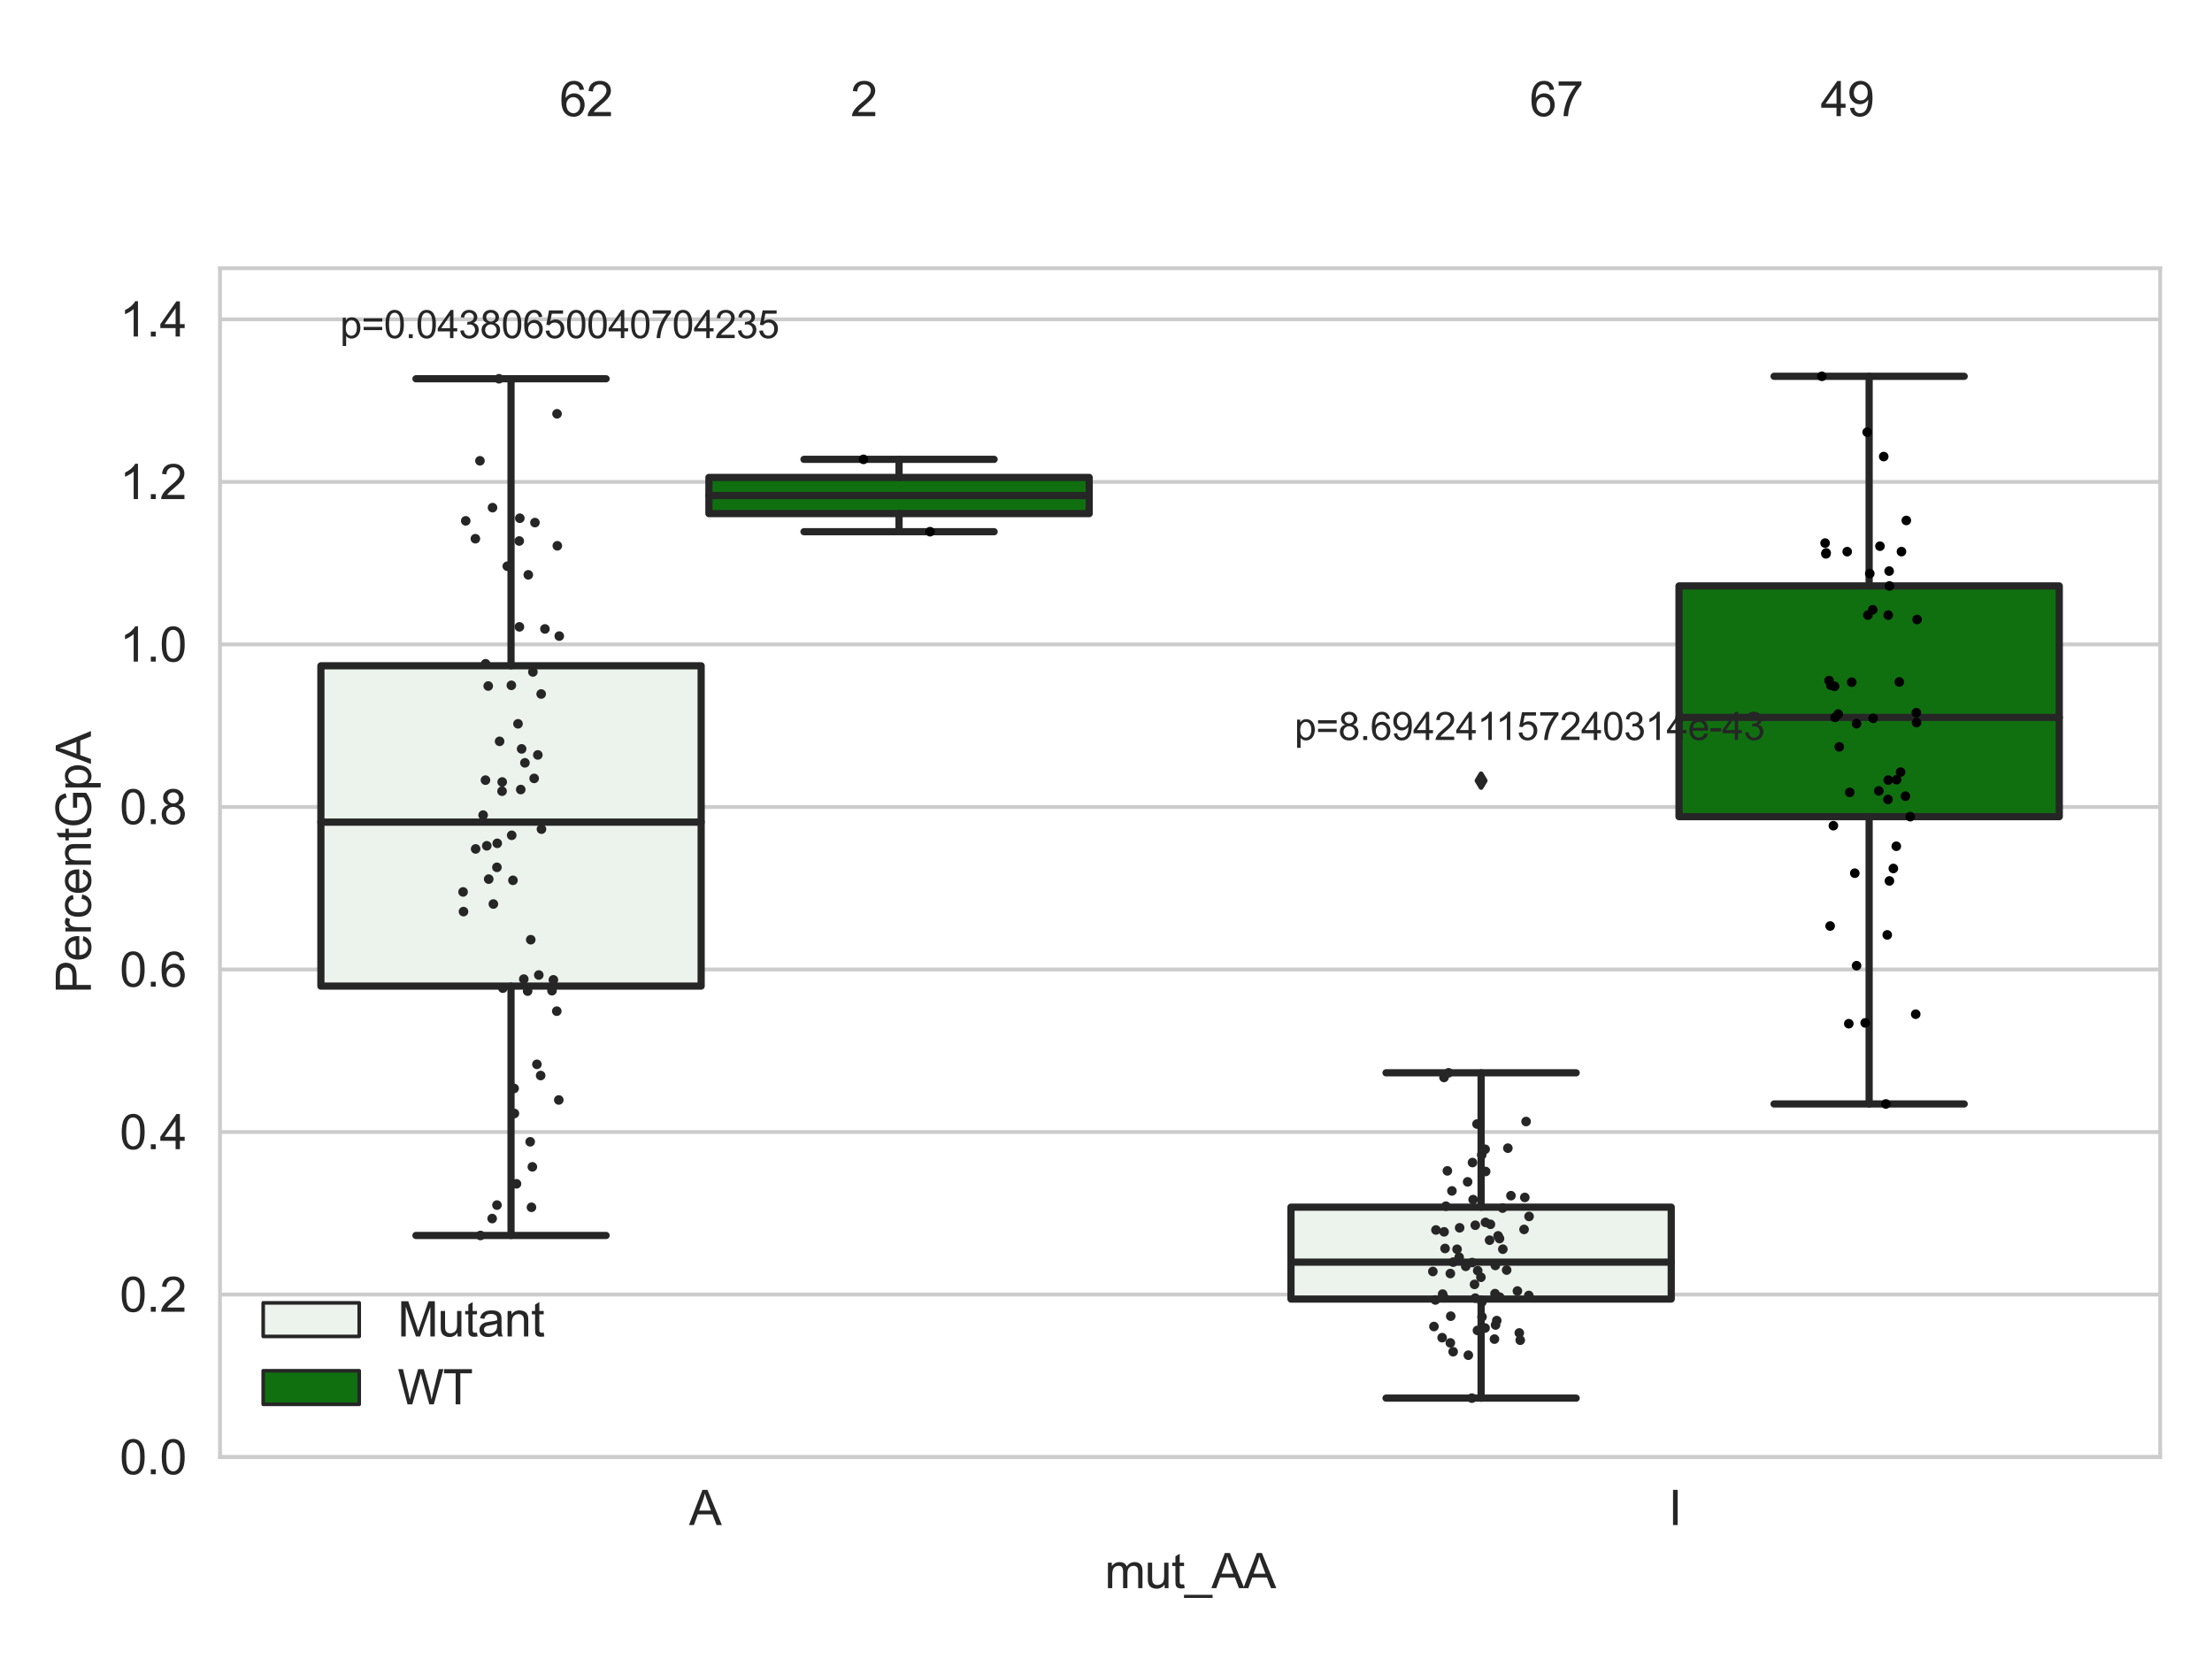<?xml version="1.0" encoding="utf-8" standalone="no"?>
<!DOCTYPE svg PUBLIC "-//W3C//DTD SVG 1.1//EN"
  "http://www.w3.org/Graphics/SVG/1.1/DTD/svg11.dtd">
<svg xmlns:xlink="http://www.w3.org/1999/xlink" width="460.8pt" height="345.6pt" viewBox="0 0 460.8 345.6" xmlns="http://www.w3.org/2000/svg" version="1.1">
 <defs>
  <style type="text/css">*{stroke-linejoin: round; stroke-linecap: butt}</style>
 </defs>
 <g id="figure_1">
  <g id="patch_1">
   <path d="M 0 345.6 
L 460.8 345.6 
L 460.8 0 
L 0 0 
z
" style="fill: #ffffff"/>
  </g>
  <g id="axes_1">
   <g id="patch_2">
    <path d="M 45.83 303.539 
L 450 303.539 
L 450 55.877 
L 45.83 55.877 
z
" style="fill: #ffffff"/>
   </g>
   <g id="matplotlib.axis_1">
    <g id="xtick_1">
     <g id="text_1">
      <!-- A -->
      <g style="fill: #262626" transform="translate(143.537 317.697)scale(0.1 -0.1)">
       <defs>
        <path id="ArialMT-41" d="M -9 0 
L 1750 4581 
L 2403 4581 
L 4278 0 
L 3588 0 
L 3053 1388 
L 1138 1388 
L 634 0 
L -9 0 
z
M 1313 1881 
L 2866 1881 
L 2388 3150 
Q 2169 3728 2063 4100 
Q 1975 3659 1816 3225 
L 1313 1881 
z
" transform="scale(0.016)"/>
       </defs>
       <use xlink:href="#ArialMT-41"/>
      </g>
     </g>
    </g>
    <g id="xtick_2">
     <g id="text_2">
      <!-- I -->
      <g style="fill: #262626" transform="translate(347.568 317.697)scale(0.1 -0.1)">
       <defs>
        <path id="ArialMT-49" d="M 597 0 
L 597 4581 
L 1203 4581 
L 1203 0 
L 597 0 
z
" transform="scale(0.016)"/>
       </defs>
       <use xlink:href="#ArialMT-49"/>
      </g>
     </g>
    </g>
    <g id="text_3">
     <!-- mut_AA -->
     <g style="fill: #262626" transform="translate(230.13 330.842)scale(0.1 -0.1)">
      <defs>
       <path id="ArialMT-6d" d="M 422 0 
L 422 3319 
L 925 3319 
L 925 2853 
Q 1081 3097 1340 3245 
Q 1600 3394 1931 3394 
Q 2300 3394 2536 3241 
Q 2772 3088 2869 2813 
Q 3263 3394 3894 3394 
Q 4388 3394 4653 3120 
Q 4919 2847 4919 2278 
L 4919 0 
L 4359 0 
L 4359 2091 
Q 4359 2428 4304 2576 
Q 4250 2725 4106 2815 
Q 3963 2906 3769 2906 
Q 3419 2906 3187 2673 
Q 2956 2441 2956 1928 
L 2956 0 
L 2394 0 
L 2394 2156 
Q 2394 2531 2256 2718 
Q 2119 2906 1806 2906 
Q 1569 2906 1367 2781 
Q 1166 2656 1075 2415 
Q 984 2175 984 1722 
L 984 0 
L 422 0 
z
" transform="scale(0.016)"/>
       <path id="ArialMT-75" d="M 2597 0 
L 2597 488 
Q 2209 -75 1544 -75 
Q 1250 -75 995 37 
Q 741 150 617 320 
Q 494 491 444 738 
Q 409 903 409 1263 
L 409 3319 
L 972 3319 
L 972 1478 
Q 972 1038 1006 884 
Q 1059 663 1231 536 
Q 1403 409 1656 409 
Q 1909 409 2131 539 
Q 2353 669 2445 892 
Q 2538 1116 2538 1541 
L 2538 3319 
L 3100 3319 
L 3100 0 
L 2597 0 
z
" transform="scale(0.016)"/>
       <path id="ArialMT-74" d="M 1650 503 
L 1731 6 
Q 1494 -44 1306 -44 
Q 1000 -44 831 53 
Q 663 150 594 308 
Q 525 466 525 972 
L 525 2881 
L 113 2881 
L 113 3319 
L 525 3319 
L 525 4141 
L 1084 4478 
L 1084 3319 
L 1650 3319 
L 1650 2881 
L 1084 2881 
L 1084 941 
Q 1084 700 1114 631 
Q 1144 563 1211 522 
Q 1278 481 1403 481 
Q 1497 481 1650 503 
z
" transform="scale(0.016)"/>
       <path id="ArialMT-5f" d="M -97 -1272 
L -97 -866 
L 3631 -866 
L 3631 -1272 
L -97 -1272 
z
" transform="scale(0.016)"/>
      </defs>
      <use xlink:href="#ArialMT-6d"/>
      <use xlink:href="#ArialMT-75" x="83.301"/>
      <use xlink:href="#ArialMT-74" x="138.916"/>
      <use xlink:href="#ArialMT-5f" x="166.699"/>
      <use xlink:href="#ArialMT-41" x="222.314"/>
      <use xlink:href="#ArialMT-41" x="289.014"/>
     </g>
    </g>
   </g>
   <g id="matplotlib.axis_2">
    <g id="ytick_1">
     <g id="line2d_1">
      <path d="M 45.83 303.539 
L 450 303.539 
" clip-path="url(#p489445480d)" style="fill: none; stroke: #cccccc; stroke-width: 0.8; stroke-linecap: round"/>
     </g>
     <g id="text_4">
      <!-- 0.0 -->
      <g style="fill: #262626" transform="translate(24.93 307.118)scale(0.1 -0.1)">
       <defs>
        <path id="ArialMT-30" d="M 266 2259 
Q 266 3072 433 3567 
Q 600 4063 929 4331 
Q 1259 4600 1759 4600 
Q 2128 4600 2406 4451 
Q 2684 4303 2865 4023 
Q 3047 3744 3150 3342 
Q 3253 2941 3253 2259 
Q 3253 1453 3087 958 
Q 2922 463 2592 192 
Q 2263 -78 1759 -78 
Q 1097 -78 719 397 
Q 266 969 266 2259 
z
M 844 2259 
Q 844 1131 1108 757 
Q 1372 384 1759 384 
Q 2147 384 2411 759 
Q 2675 1134 2675 2259 
Q 2675 3391 2411 3762 
Q 2147 4134 1753 4134 
Q 1366 4134 1134 3806 
Q 844 3388 844 2259 
z
" transform="scale(0.016)"/>
        <path id="ArialMT-2e" d="M 581 0 
L 581 641 
L 1222 641 
L 1222 0 
L 581 0 
z
" transform="scale(0.016)"/>
       </defs>
       <use xlink:href="#ArialMT-30"/>
       <use xlink:href="#ArialMT-2e" x="55.615"/>
       <use xlink:href="#ArialMT-30" x="83.398"/>
      </g>
     </g>
    </g>
    <g id="ytick_2">
     <g id="line2d_2">
      <path d="M 45.83 269.68 
L 450 269.68 
" clip-path="url(#p489445480d)" style="fill: none; stroke: #cccccc; stroke-width: 0.8; stroke-linecap: round"/>
     </g>
     <g id="text_5">
      <!-- 0.2 -->
      <g style="fill: #262626" transform="translate(24.93 273.259)scale(0.1 -0.1)">
       <defs>
        <path id="ArialMT-32" d="M 3222 541 
L 3222 0 
L 194 0 
Q 188 203 259 391 
Q 375 700 629 1000 
Q 884 1300 1366 1694 
Q 2113 2306 2375 2664 
Q 2638 3022 2638 3341 
Q 2638 3675 2398 3904 
Q 2159 4134 1775 4134 
Q 1369 4134 1125 3890 
Q 881 3647 878 3216 
L 300 3275 
Q 359 3922 746 4261 
Q 1134 4600 1788 4600 
Q 2447 4600 2831 4234 
Q 3216 3869 3216 3328 
Q 3216 3053 3103 2787 
Q 2991 2522 2730 2228 
Q 2469 1934 1863 1422 
Q 1356 997 1212 845 
Q 1069 694 975 541 
L 3222 541 
z
" transform="scale(0.016)"/>
       </defs>
       <use xlink:href="#ArialMT-30"/>
       <use xlink:href="#ArialMT-2e" x="55.615"/>
       <use xlink:href="#ArialMT-32" x="83.398"/>
      </g>
     </g>
    </g>
    <g id="ytick_3">
     <g id="line2d_3">
      <path d="M 45.83 235.82 
L 450 235.82 
" clip-path="url(#p489445480d)" style="fill: none; stroke: #cccccc; stroke-width: 0.8; stroke-linecap: round"/>
     </g>
     <g id="text_6">
      <!-- 0.4 -->
      <g style="fill: #262626" transform="translate(24.93 239.399)scale(0.1 -0.1)">
       <defs>
        <path id="ArialMT-34" d="M 2069 0 
L 2069 1097 
L 81 1097 
L 81 1613 
L 2172 4581 
L 2631 4581 
L 2631 1613 
L 3250 1613 
L 3250 1097 
L 2631 1097 
L 2631 0 
L 2069 0 
z
M 2069 1613 
L 2069 3678 
L 634 1613 
L 2069 1613 
z
" transform="scale(0.016)"/>
       </defs>
       <use xlink:href="#ArialMT-30"/>
       <use xlink:href="#ArialMT-2e" x="55.615"/>
       <use xlink:href="#ArialMT-34" x="83.398"/>
      </g>
     </g>
    </g>
    <g id="ytick_4">
     <g id="line2d_4">
      <path d="M 45.83 201.961 
L 450 201.961 
" clip-path="url(#p489445480d)" style="fill: none; stroke: #cccccc; stroke-width: 0.8; stroke-linecap: round"/>
     </g>
     <g id="text_7">
      <!-- 0.6 -->
      <g style="fill: #262626" transform="translate(24.93 205.54)scale(0.1 -0.1)">
       <defs>
        <path id="ArialMT-36" d="M 3184 3459 
L 2625 3416 
Q 2550 3747 2413 3897 
Q 2184 4138 1850 4138 
Q 1581 4138 1378 3988 
Q 1113 3794 959 3422 
Q 806 3050 800 2363 
Q 1003 2672 1297 2822 
Q 1591 2972 1913 2972 
Q 2475 2972 2870 2558 
Q 3266 2144 3266 1488 
Q 3266 1056 3080 686 
Q 2894 316 2569 119 
Q 2244 -78 1831 -78 
Q 1128 -78 684 439 
Q 241 956 241 2144 
Q 241 3472 731 4075 
Q 1159 4600 1884 4600 
Q 2425 4600 2770 4297 
Q 3116 3994 3184 3459 
z
M 888 1484 
Q 888 1194 1011 928 
Q 1134 663 1356 523 
Q 1578 384 1822 384 
Q 2178 384 2434 671 
Q 2691 959 2691 1453 
Q 2691 1928 2437 2201 
Q 2184 2475 1800 2475 
Q 1419 2475 1153 2201 
Q 888 1928 888 1484 
z
" transform="scale(0.016)"/>
       </defs>
       <use xlink:href="#ArialMT-30"/>
       <use xlink:href="#ArialMT-2e" x="55.615"/>
       <use xlink:href="#ArialMT-36" x="83.398"/>
      </g>
     </g>
    </g>
    <g id="ytick_5">
     <g id="line2d_5">
      <path d="M 45.83 168.102 
L 450 168.102 
" clip-path="url(#p489445480d)" style="fill: none; stroke: #cccccc; stroke-width: 0.8; stroke-linecap: round"/>
     </g>
     <g id="text_8">
      <!-- 0.8 -->
      <g style="fill: #262626" transform="translate(24.93 171.681)scale(0.1 -0.1)">
       <defs>
        <path id="ArialMT-38" d="M 1131 2484 
Q 781 2613 612 2850 
Q 444 3088 444 3419 
Q 444 3919 803 4259 
Q 1163 4600 1759 4600 
Q 2359 4600 2725 4251 
Q 3091 3903 3091 3403 
Q 3091 3084 2923 2848 
Q 2756 2613 2416 2484 
Q 2838 2347 3058 2040 
Q 3278 1734 3278 1309 
Q 3278 722 2862 322 
Q 2447 -78 1769 -78 
Q 1091 -78 675 323 
Q 259 725 259 1325 
Q 259 1772 486 2073 
Q 713 2375 1131 2484 
z
M 1019 3438 
Q 1019 3113 1228 2906 
Q 1438 2700 1772 2700 
Q 2097 2700 2305 2904 
Q 2513 3109 2513 3406 
Q 2513 3716 2298 3927 
Q 2084 4138 1766 4138 
Q 1444 4138 1231 3931 
Q 1019 3725 1019 3438 
z
M 838 1322 
Q 838 1081 952 856 
Q 1066 631 1291 507 
Q 1516 384 1775 384 
Q 2178 384 2440 643 
Q 2703 903 2703 1303 
Q 2703 1709 2433 1975 
Q 2163 2241 1756 2241 
Q 1359 2241 1098 1978 
Q 838 1716 838 1322 
z
" transform="scale(0.016)"/>
       </defs>
       <use xlink:href="#ArialMT-30"/>
       <use xlink:href="#ArialMT-2e" x="55.615"/>
       <use xlink:href="#ArialMT-38" x="83.398"/>
      </g>
     </g>
    </g>
    <g id="ytick_6">
     <g id="line2d_6">
      <path d="M 45.83 134.243 
L 450 134.243 
" clip-path="url(#p489445480d)" style="fill: none; stroke: #cccccc; stroke-width: 0.8; stroke-linecap: round"/>
     </g>
     <g id="text_9">
      <!-- 1.0 -->
      <g style="fill: #262626" transform="translate(24.93 137.822)scale(0.1 -0.1)">
       <defs>
        <path id="ArialMT-31" d="M 2384 0 
L 1822 0 
L 1822 3584 
Q 1619 3391 1289 3197 
Q 959 3003 697 2906 
L 697 3450 
Q 1169 3672 1522 3987 
Q 1875 4303 2022 4600 
L 2384 4600 
L 2384 0 
z
" transform="scale(0.016)"/>
       </defs>
       <use xlink:href="#ArialMT-31"/>
       <use xlink:href="#ArialMT-2e" x="55.615"/>
       <use xlink:href="#ArialMT-30" x="83.398"/>
      </g>
     </g>
    </g>
    <g id="ytick_7">
     <g id="line2d_7">
      <path d="M 45.83 100.384 
L 450 100.384 
" clip-path="url(#p489445480d)" style="fill: none; stroke: #cccccc; stroke-width: 0.8; stroke-linecap: round"/>
     </g>
     <g id="text_10">
      <!-- 1.2 -->
      <g style="fill: #262626" transform="translate(24.93 103.963)scale(0.1 -0.1)">
       <use xlink:href="#ArialMT-31"/>
       <use xlink:href="#ArialMT-2e" x="55.615"/>
       <use xlink:href="#ArialMT-32" x="83.398"/>
      </g>
     </g>
    </g>
    <g id="ytick_8">
     <g id="line2d_8">
      <path d="M 45.83 66.525 
L 450 66.525 
" clip-path="url(#p489445480d)" style="fill: none; stroke: #cccccc; stroke-width: 0.8; stroke-linecap: round"/>
     </g>
     <g id="text_11">
      <!-- 1.4 -->
      <g style="fill: #262626" transform="translate(24.93 70.104)scale(0.1 -0.1)">
       <use xlink:href="#ArialMT-31"/>
       <use xlink:href="#ArialMT-2e" x="55.615"/>
       <use xlink:href="#ArialMT-34" x="83.398"/>
      </g>
     </g>
    </g>
    <g id="text_12">
     <!-- PercentGpA -->
     <g style="fill: #262626" transform="translate(18.942 206.943)rotate(-90)scale(0.1 -0.1)">
      <defs>
       <path id="ArialMT-50" d="M 494 0 
L 494 4581 
L 2222 4581 
Q 2678 4581 2919 4538 
Q 3256 4481 3484 4323 
Q 3713 4166 3852 3881 
Q 3991 3597 3991 3256 
Q 3991 2672 3619 2267 
Q 3247 1863 2275 1863 
L 1100 1863 
L 1100 0 
L 494 0 
z
M 1100 2403 
L 2284 2403 
Q 2872 2403 3119 2622 
Q 3366 2841 3366 3238 
Q 3366 3525 3220 3729 
Q 3075 3934 2838 4000 
Q 2684 4041 2272 4041 
L 1100 4041 
L 1100 2403 
z
" transform="scale(0.016)"/>
       <path id="ArialMT-65" d="M 2694 1069 
L 3275 997 
Q 3138 488 2766 206 
Q 2394 -75 1816 -75 
Q 1088 -75 661 373 
Q 234 822 234 1631 
Q 234 2469 665 2931 
Q 1097 3394 1784 3394 
Q 2450 3394 2872 2941 
Q 3294 2488 3294 1666 
Q 3294 1616 3291 1516 
L 816 1516 
Q 847 969 1125 678 
Q 1403 388 1819 388 
Q 2128 388 2347 550 
Q 2566 713 2694 1069 
z
M 847 1978 
L 2700 1978 
Q 2663 2397 2488 2606 
Q 2219 2931 1791 2931 
Q 1403 2931 1139 2672 
Q 875 2413 847 1978 
z
" transform="scale(0.016)"/>
       <path id="ArialMT-72" d="M 416 0 
L 416 3319 
L 922 3319 
L 922 2816 
Q 1116 3169 1280 3281 
Q 1444 3394 1641 3394 
Q 1925 3394 2219 3213 
L 2025 2691 
Q 1819 2813 1613 2813 
Q 1428 2813 1281 2702 
Q 1134 2591 1072 2394 
Q 978 2094 978 1738 
L 978 0 
L 416 0 
z
" transform="scale(0.016)"/>
       <path id="ArialMT-63" d="M 2588 1216 
L 3141 1144 
Q 3050 572 2676 248 
Q 2303 -75 1759 -75 
Q 1078 -75 664 370 
Q 250 816 250 1647 
Q 250 2184 428 2587 
Q 606 2991 970 3192 
Q 1334 3394 1763 3394 
Q 2303 3394 2647 3120 
Q 2991 2847 3088 2344 
L 2541 2259 
Q 2463 2594 2264 2762 
Q 2066 2931 1784 2931 
Q 1359 2931 1093 2626 
Q 828 2322 828 1663 
Q 828 994 1084 691 
Q 1341 388 1753 388 
Q 2084 388 2306 591 
Q 2528 794 2588 1216 
z
" transform="scale(0.016)"/>
       <path id="ArialMT-6e" d="M 422 0 
L 422 3319 
L 928 3319 
L 928 2847 
Q 1294 3394 1984 3394 
Q 2284 3394 2536 3286 
Q 2788 3178 2913 3003 
Q 3038 2828 3088 2588 
Q 3119 2431 3119 2041 
L 3119 0 
L 2556 0 
L 2556 2019 
Q 2556 2363 2490 2533 
Q 2425 2703 2258 2804 
Q 2091 2906 1866 2906 
Q 1506 2906 1245 2678 
Q 984 2450 984 1813 
L 984 0 
L 422 0 
z
" transform="scale(0.016)"/>
       <path id="ArialMT-47" d="M 2638 1797 
L 2638 2334 
L 4578 2338 
L 4578 638 
Q 4131 281 3656 101 
Q 3181 -78 2681 -78 
Q 2006 -78 1454 211 
Q 903 500 622 1047 
Q 341 1594 341 2269 
Q 341 2938 620 3517 
Q 900 4097 1425 4378 
Q 1950 4659 2634 4659 
Q 3131 4659 3532 4498 
Q 3934 4338 4162 4050 
Q 4391 3763 4509 3300 
L 3963 3150 
Q 3859 3500 3706 3700 
Q 3553 3900 3268 4020 
Q 2984 4141 2638 4141 
Q 2222 4141 1919 4014 
Q 1616 3888 1430 3681 
Q 1244 3475 1141 3228 
Q 966 2803 966 2306 
Q 966 1694 1177 1281 
Q 1388 869 1791 669 
Q 2194 469 2647 469 
Q 3041 469 3416 620 
Q 3791 772 3984 944 
L 3984 1797 
L 2638 1797 
z
" transform="scale(0.016)"/>
       <path id="ArialMT-70" d="M 422 -1272 
L 422 3319 
L 934 3319 
L 934 2888 
Q 1116 3141 1344 3267 
Q 1572 3394 1897 3394 
Q 2322 3394 2647 3175 
Q 2972 2956 3137 2557 
Q 3303 2159 3303 1684 
Q 3303 1175 3120 767 
Q 2938 359 2589 142 
Q 2241 -75 1856 -75 
Q 1575 -75 1351 44 
Q 1128 163 984 344 
L 984 -1272 
L 422 -1272 
z
M 931 1641 
Q 931 1000 1190 694 
Q 1450 388 1819 388 
Q 2194 388 2461 705 
Q 2728 1022 2728 1688 
Q 2728 2322 2467 2637 
Q 2206 2953 1844 2953 
Q 1484 2953 1207 2617 
Q 931 2281 931 1641 
z
" transform="scale(0.016)"/>
      </defs>
      <use xlink:href="#ArialMT-50"/>
      <use xlink:href="#ArialMT-65" x="66.699"/>
      <use xlink:href="#ArialMT-72" x="122.314"/>
      <use xlink:href="#ArialMT-63" x="155.615"/>
      <use xlink:href="#ArialMT-65" x="205.615"/>
      <use xlink:href="#ArialMT-6e" x="261.23"/>
      <use xlink:href="#ArialMT-74" x="316.846"/>
      <use xlink:href="#ArialMT-47" x="344.629"/>
      <use xlink:href="#ArialMT-70" x="422.412"/>
      <use xlink:href="#ArialMT-41" x="478.027"/>
     </g>
    </g>
   </g>
   <g id="patch_3">
    <path d="M 66.847 205.418 
L 146.064 205.418 
L 146.064 138.7 
L 66.847 138.7 
L 66.847 205.418 
z
" clip-path="url(#p489445480d)" style="fill: #ecf2ec; stroke: #262626; stroke-width: 1.5; stroke-linejoin: miter"/>
   </g>
   <g id="patch_4">
    <path d="M 147.681 106.996 
L 226.898 106.996 
L 226.898 99.458 
L 147.681 99.458 
L 147.681 106.996 
z
" clip-path="url(#p489445480d)" style="fill: #107010; stroke: #262626; stroke-width: 1.5; stroke-linejoin: miter"/>
   </g>
   <g id="patch_5">
    <path d="M 268.932 270.617 
L 348.149 270.617 
L 348.149 251.47 
L 268.932 251.47 
L 268.932 270.617 
z
" clip-path="url(#p489445480d)" style="fill: #ecf2ec; stroke: #262626; stroke-width: 1.5; stroke-linejoin: miter"/>
   </g>
   <g id="patch_6">
    <path d="M 349.766 170.125 
L 428.983 170.125 
L 428.983 122.057 
L 349.766 122.057 
L 349.766 170.125 
z
" clip-path="url(#p489445480d)" style="fill: #107010; stroke: #262626; stroke-width: 1.5; stroke-linejoin: miter"/>
   </g>
   <g id="patch_7">
    <path d="M 146.873 303.539 
L 146.873 303.539 
L 146.873 303.539 
L 146.873 303.539 
z
" clip-path="url(#p489445480d)" style="fill: #ecf2ec; stroke: #262626; stroke-width: 0.75; stroke-linejoin: miter"/>
   </g>
   <g id="patch_8">
    <path d="M 146.873 303.539 
L 146.873 303.539 
L 146.873 303.539 
L 146.873 303.539 
z
" clip-path="url(#p489445480d)" style="fill: #107010; stroke: #262626; stroke-width: 0.75; stroke-linejoin: miter"/>
   </g>
   <g id="PathCollection_1"/>
   <g id="PathCollection_2"/>
   <g id="line2d_9">
    <path d="M 106.456 205.418 
L 106.456 257.37 
" clip-path="url(#p489445480d)" style="fill: none; stroke: #262626; stroke-width: 1.5; stroke-linecap: round"/>
   </g>
   <g id="line2d_10">
    <path d="M 106.456 138.7 
L 106.456 78.905 
" clip-path="url(#p489445480d)" style="fill: none; stroke: #262626; stroke-width: 1.5; stroke-linecap: round"/>
   </g>
   <g id="line2d_11">
    <path d="M 86.651 257.37 
L 126.26 257.37 
" clip-path="url(#p489445480d)" style="fill: none; stroke: #262626; stroke-width: 1.5; stroke-linecap: round"/>
   </g>
   <g id="line2d_12">
    <path d="M 86.651 78.905 
L 126.26 78.905 
" clip-path="url(#p489445480d)" style="fill: none; stroke: #262626; stroke-width: 1.5; stroke-linecap: round"/>
   </g>
   <g id="line2d_13"/>
   <g id="line2d_14">
    <path d="M 187.29 106.996 
L 187.29 110.765 
" clip-path="url(#p489445480d)" style="fill: none; stroke: #262626; stroke-width: 1.5; stroke-linecap: round"/>
   </g>
   <g id="line2d_15">
    <path d="M 187.29 99.458 
L 187.29 95.689 
" clip-path="url(#p489445480d)" style="fill: none; stroke: #262626; stroke-width: 1.5; stroke-linecap: round"/>
   </g>
   <g id="line2d_16">
    <path d="M 167.485 110.765 
L 207.094 110.765 
" clip-path="url(#p489445480d)" style="fill: none; stroke: #262626; stroke-width: 1.5; stroke-linecap: round"/>
   </g>
   <g id="line2d_17">
    <path d="M 167.485 95.689 
L 207.094 95.689 
" clip-path="url(#p489445480d)" style="fill: none; stroke: #262626; stroke-width: 1.5; stroke-linecap: round"/>
   </g>
   <g id="line2d_18"/>
   <g id="line2d_19">
    <path d="M 308.541 270.617 
L 308.541 291.255 
" clip-path="url(#p489445480d)" style="fill: none; stroke: #262626; stroke-width: 1.5; stroke-linecap: round"/>
   </g>
   <g id="line2d_20">
    <path d="M 308.541 251.47 
L 308.541 223.486 
" clip-path="url(#p489445480d)" style="fill: none; stroke: #262626; stroke-width: 1.5; stroke-linecap: round"/>
   </g>
   <g id="line2d_21">
    <path d="M 288.736 291.255 
L 328.345 291.255 
" clip-path="url(#p489445480d)" style="fill: none; stroke: #262626; stroke-width: 1.5; stroke-linecap: round"/>
   </g>
   <g id="line2d_22">
    <path d="M 288.736 223.486 
L 328.345 223.486 
" clip-path="url(#p489445480d)" style="fill: none; stroke: #262626; stroke-width: 1.5; stroke-linecap: round"/>
   </g>
   <g id="line2d_23">
    <defs>
     <path id="m55135e7eeb" d="M -0 1.414 
L 0.849 0 
L 0 -1.414 
L -0.849 -0 
z
" style="stroke: #262626; stroke-linejoin: miter"/>
    </defs>
    <g clip-path="url(#p489445480d)">
     <use xlink:href="#m55135e7eeb" x="308.541" y="162.623" style="fill: #262626; stroke: #262626; stroke-linejoin: miter"/>
    </g>
   </g>
   <g id="line2d_24">
    <path d="M 389.375 170.125 
L 389.375 229.975 
" clip-path="url(#p489445480d)" style="fill: none; stroke: #262626; stroke-width: 1.5; stroke-linecap: round"/>
   </g>
   <g id="line2d_25">
    <path d="M 389.375 122.057 
L 389.375 78.391 
" clip-path="url(#p489445480d)" style="fill: none; stroke: #262626; stroke-width: 1.5; stroke-linecap: round"/>
   </g>
   <g id="line2d_26">
    <path d="M 369.57 229.975 
L 409.179 229.975 
" clip-path="url(#p489445480d)" style="fill: none; stroke: #262626; stroke-width: 1.5; stroke-linecap: round"/>
   </g>
   <g id="line2d_27">
    <path d="M 369.57 78.391 
L 409.179 78.391 
" clip-path="url(#p489445480d)" style="fill: none; stroke: #262626; stroke-width: 1.5; stroke-linecap: round"/>
   </g>
   <g id="line2d_28"/>
   <g id="line2d_29">
    <path d="M 66.847 171.264 
L 146.064 171.264 
" clip-path="url(#p489445480d)" style="fill: none; stroke: #262626; stroke-width: 1.5; stroke-linecap: round"/>
   </g>
   <g id="line2d_30">
    <path d="M 147.681 103.227 
L 226.898 103.227 
" clip-path="url(#p489445480d)" style="fill: none; stroke: #262626; stroke-width: 1.5; stroke-linecap: round"/>
   </g>
   <g id="line2d_31">
    <path d="M 268.932 262.923 
L 348.149 262.923 
" clip-path="url(#p489445480d)" style="fill: none; stroke: #262626; stroke-width: 1.5; stroke-linecap: round"/>
   </g>
   <g id="line2d_32">
    <path d="M 349.766 149.444 
L 428.983 149.444 
" clip-path="url(#p489445480d)" style="fill: none; stroke: #262626; stroke-width: 1.5; stroke-linecap: round"/>
   </g>
   <g id="patch_9">
    <path d="M 45.83 303.539 
L 45.83 55.877 
" style="fill: none; stroke: #cccccc; stroke-width: 0.8; stroke-linejoin: miter; stroke-linecap: square"/>
   </g>
   <g id="patch_10">
    <path d="M 450 303.539 
L 450 55.877 
" style="fill: none; stroke: #cccccc; stroke-width: 0.8; stroke-linejoin: miter; stroke-linecap: square"/>
   </g>
   <g id="patch_11">
    <path d="M 45.83 303.539 
L 450 303.539 
" style="fill: none; stroke: #cccccc; stroke-width: 0.8; stroke-linejoin: miter; stroke-linecap: square"/>
   </g>
   <g id="patch_12">
    <path d="M 45.83 55.877 
L 450 55.877 
" style="fill: none; stroke: #cccccc; stroke-width: 0.8; stroke-linejoin: miter; stroke-linecap: square"/>
   </g>
   <g id="PathCollection_3">
    <defs>
     <path id="C0_0_43cc5499b8" d="M 0 1 
C 0.265 1 0.52 0.895 0.707 0.707 
C 0.895 0.52 1 0.265 1 -0 
C 1 -0.265 0.895 -0.52 0.707 -0.707 
C 0.52 -0.895 0.265 -1 0 -1 
C -0.265 -1 -0.52 -0.895 -0.707 -0.707 
C -0.895 -0.52 -1 -0.265 -1 0 
C -1 0.265 -0.895 0.52 -0.707 0.707 
C -0.52 0.895 -0.265 1 0 1 
z
"/>
    </defs>
    <g clip-path="url(#p489445480d)">
     <use xlink:href="#C0_0_43cc5499b8" x="114.991" y="206.378" style="fill: #262626"/>
    </g>
    <g clip-path="url(#p489445480d)">
     <use xlink:href="#C0_0_43cc5499b8" x="101.134" y="162.517" style="fill: #262626"/>
    </g>
    <g clip-path="url(#p489445480d)">
     <use xlink:href="#C0_0_43cc5499b8" x="101.161" y="138.274" style="fill: #262626"/>
    </g>
    <g clip-path="url(#p489445480d)">
     <use xlink:href="#C0_0_43cc5499b8" x="103.584" y="175.681" style="fill: #262626"/>
    </g>
    <g clip-path="url(#p489445480d)">
     <use xlink:href="#C0_0_43cc5499b8" x="108.288" y="107.957" style="fill: #262626"/>
    </g>
    <g clip-path="url(#p489445480d)">
     <use xlink:href="#C0_0_43cc5499b8" x="102.526" y="253.848" style="fill: #262626"/>
    </g>
    <g clip-path="url(#p489445480d)">
     <use xlink:href="#C0_0_43cc5499b8" x="112.799" y="172.727" style="fill: #262626"/>
    </g>
    <g clip-path="url(#p489445480d)">
     <use xlink:href="#C0_0_43cc5499b8" x="115.988" y="210.644" style="fill: #262626"/>
    </g>
    <g clip-path="url(#p489445480d)">
     <use xlink:href="#C0_0_43cc5499b8" x="112.735" y="144.574" style="fill: #262626"/>
    </g>
    <g clip-path="url(#p489445480d)">
     <use xlink:href="#C0_0_43cc5499b8" x="110.564" y="195.76" style="fill: #262626"/>
    </g>
    <g clip-path="url(#p489445480d)">
     <use xlink:href="#C0_0_43cc5499b8" x="101.406" y="176.196" style="fill: #262626"/>
    </g>
    <g clip-path="url(#p489445480d)">
     <use xlink:href="#C0_0_43cc5499b8" x="111.008" y="139.978" style="fill: #262626"/>
    </g>
    <g clip-path="url(#p489445480d)">
     <use xlink:href="#C0_0_43cc5499b8" x="103.527" y="251.043" style="fill: #262626"/>
    </g>
    <g clip-path="url(#p489445480d)">
     <use xlink:href="#C0_0_43cc5499b8" x="99.981" y="95.992" style="fill: #262626"/>
    </g>
    <g clip-path="url(#p489445480d)">
     <use xlink:href="#C0_0_43cc5499b8" x="106.523" y="142.767" style="fill: #262626"/>
    </g>
    <g clip-path="url(#p489445480d)">
     <use xlink:href="#C0_0_43cc5499b8" x="105.678" y="117.954" style="fill: #262626"/>
    </g>
    <g clip-path="url(#p489445480d)">
     <use xlink:href="#C0_0_43cc5499b8" x="112.039" y="157.266" style="fill: #262626"/>
    </g>
    <g clip-path="url(#p489445480d)">
     <use xlink:href="#C0_0_43cc5499b8" x="106.596" y="174.005" style="fill: #262626"/>
    </g>
    <g clip-path="url(#p489445480d)">
     <use xlink:href="#C0_0_43cc5499b8" x="116.505" y="132.507" style="fill: #262626"/>
    </g>
    <g clip-path="url(#p489445480d)">
     <use xlink:href="#C0_0_43cc5499b8" x="111.848" y="221.72" style="fill: #262626"/>
    </g>
    <g clip-path="url(#p489445480d)">
     <use xlink:href="#C0_0_43cc5499b8" x="108.48" y="164.475" style="fill: #262626"/>
    </g>
    <g clip-path="url(#p489445480d)">
     <use xlink:href="#C0_0_43cc5499b8" x="111.437" y="108.866" style="fill: #262626"/>
    </g>
    <g clip-path="url(#p489445480d)">
     <use xlink:href="#C0_0_43cc5499b8" x="99.03" y="112.223" style="fill: #262626"/>
    </g>
    <g clip-path="url(#p489445480d)">
     <use xlink:href="#C0_0_43cc5499b8" x="96.467" y="185.805" style="fill: #262626"/>
    </g>
    <g clip-path="url(#p489445480d)">
     <use xlink:href="#C0_0_43cc5499b8" x="111.274" y="162.158" style="fill: #262626"/>
    </g>
    <g clip-path="url(#p489445480d)">
     <use xlink:href="#C0_0_43cc5499b8" x="104.752" y="205.85" style="fill: #262626"/>
    </g>
    <g clip-path="url(#p489445480d)">
     <use xlink:href="#C0_0_43cc5499b8" x="100.643" y="169.802" style="fill: #262626"/>
    </g>
    <g clip-path="url(#p489445480d)">
     <use xlink:href="#C0_0_43cc5499b8" x="104.075" y="154.435" style="fill: #262626"/>
    </g>
    <g clip-path="url(#p489445480d)">
     <use xlink:href="#C0_0_43cc5499b8" x="102.777" y="188.323" style="fill: #262626"/>
    </g>
    <g clip-path="url(#p489445480d)">
     <use xlink:href="#C0_0_43cc5499b8" x="116.407" y="229.146" style="fill: #262626"/>
    </g>
    <g clip-path="url(#p489445480d)">
     <use xlink:href="#C0_0_43cc5499b8" x="106.856" y="183.387" style="fill: #262626"/>
    </g>
    <g clip-path="url(#p489445480d)">
     <use xlink:href="#C0_0_43cc5499b8" x="112.628" y="224.052" style="fill: #262626"/>
    </g>
    <g clip-path="url(#p489445480d)">
     <use xlink:href="#C0_0_43cc5499b8" x="109.915" y="206.464" style="fill: #262626"/>
    </g>
    <g clip-path="url(#p489445480d)">
     <use xlink:href="#C0_0_43cc5499b8" x="115.282" y="204.122" style="fill: #262626"/>
    </g>
    <g clip-path="url(#p489445480d)">
     <use xlink:href="#C0_0_43cc5499b8" x="107.91" y="150.784" style="fill: #262626"/>
    </g>
    <g clip-path="url(#p489445480d)">
     <use xlink:href="#C0_0_43cc5499b8" x="97.018" y="108.503" style="fill: #262626"/>
    </g>
    <g clip-path="url(#p489445480d)">
     <use xlink:href="#C0_0_43cc5499b8" x="102.602" y="105.754" style="fill: #262626"/>
    </g>
    <g clip-path="url(#p489445480d)">
     <use xlink:href="#C0_0_43cc5499b8" x="116.102" y="113.699" style="fill: #262626"/>
    </g>
    <g clip-path="url(#p489445480d)">
     <use xlink:href="#C0_0_43cc5499b8" x="109.35" y="158.914" style="fill: #262626"/>
    </g>
    <g clip-path="url(#p489445480d)">
     <use xlink:href="#C0_0_43cc5499b8" x="110.901" y="243.076" style="fill: #262626"/>
    </g>
    <g clip-path="url(#p489445480d)">
     <use xlink:href="#C0_0_43cc5499b8" x="110.055" y="119.747" style="fill: #262626"/>
    </g>
    <g clip-path="url(#p489445480d)">
     <use xlink:href="#C0_0_43cc5499b8" x="99.085" y="176.847" style="fill: #262626"/>
    </g>
    <g clip-path="url(#p489445480d)">
     <use xlink:href="#C0_0_43cc5499b8" x="107.593" y="246.61" style="fill: #262626"/>
    </g>
    <g clip-path="url(#p489445480d)">
     <use xlink:href="#C0_0_43cc5499b8" x="107.102" y="226.739" style="fill: #262626"/>
    </g>
    <g clip-path="url(#p489445480d)">
     <use xlink:href="#C0_0_43cc5499b8" x="104.62" y="162.902" style="fill: #262626"/>
    </g>
    <g clip-path="url(#p489445480d)">
     <use xlink:href="#C0_0_43cc5499b8" x="101.808" y="183.136" style="fill: #262626"/>
    </g>
    <g clip-path="url(#p489445480d)">
     <use xlink:href="#C0_0_43cc5499b8" x="110.714" y="251.502" style="fill: #262626"/>
    </g>
    <g clip-path="url(#p489445480d)">
     <use xlink:href="#C0_0_43cc5499b8" x="107.16" y="231.958" style="fill: #262626"/>
    </g>
    <g clip-path="url(#p489445480d)">
     <use xlink:href="#C0_0_43cc5499b8" x="101.709" y="142.912" style="fill: #262626"/>
    </g>
    <g clip-path="url(#p489445480d)">
     <use xlink:href="#C0_0_43cc5499b8" x="113.516" y="131.019" style="fill: #262626"/>
    </g>
    <g clip-path="url(#p489445480d)">
     <use xlink:href="#C0_0_43cc5499b8" x="110.446" y="237.855" style="fill: #262626"/>
    </g>
    <g clip-path="url(#p489445480d)">
     <use xlink:href="#C0_0_43cc5499b8" x="112.241" y="203.115" style="fill: #262626"/>
    </g>
    <g clip-path="url(#p489445480d)">
     <use xlink:href="#C0_0_43cc5499b8" x="108.664" y="156.008" style="fill: #262626"/>
    </g>
    <g clip-path="url(#p489445480d)">
     <use xlink:href="#C0_0_43cc5499b8" x="104.588" y="164.822" style="fill: #262626"/>
    </g>
    <g clip-path="url(#p489445480d)">
     <use xlink:href="#C0_0_43cc5499b8" x="108.171" y="112.701" style="fill: #262626"/>
    </g>
    <g clip-path="url(#p489445480d)">
     <use xlink:href="#C0_0_43cc5499b8" x="116.04" y="86.202" style="fill: #262626"/>
    </g>
    <g clip-path="url(#p489445480d)">
     <use xlink:href="#C0_0_43cc5499b8" x="100.086" y="257.37" style="fill: #262626"/>
    </g>
    <g clip-path="url(#p489445480d)">
     <use xlink:href="#C0_0_43cc5499b8" x="108.204" y="130.586" style="fill: #262626"/>
    </g>
    <g clip-path="url(#p489445480d)">
     <use xlink:href="#C0_0_43cc5499b8" x="109.117" y="203.966" style="fill: #262626"/>
    </g>
    <g clip-path="url(#p489445480d)">
     <use xlink:href="#C0_0_43cc5499b8" x="96.555" y="189.905" style="fill: #262626"/>
    </g>
    <g clip-path="url(#p489445480d)">
     <use xlink:href="#C0_0_43cc5499b8" x="103.954" y="78.905" style="fill: #262626"/>
    </g>
    <g clip-path="url(#p489445480d)">
     <use xlink:href="#C0_0_43cc5499b8" x="103.518" y="180.679" style="fill: #262626"/>
    </g>
   </g>
   <g id="PathCollection_4">
    <defs>
     <path id="C1_0_66b1d802fd" d="M 0 1 
C 0.265 1 0.52 0.895 0.707 0.707 
C 0.895 0.52 1 0.265 1 -0 
C 1 -0.265 0.895 -0.52 0.707 -0.707 
C 0.52 -0.895 0.265 -1 0 -1 
C -0.265 -1 -0.52 -0.895 -0.707 -0.707 
C -0.895 -0.52 -1 -0.265 -1 0 
C -1 0.265 -0.895 0.52 -0.707 0.707 
C -0.52 0.895 -0.265 1 0 1 
z
"/>
    </defs>
    <g clip-path="url(#p489445480d)">
     <use xlink:href="#C1_0_66b1d802fd" x="193.745" y="110.765"/>
    </g>
    <g clip-path="url(#p489445480d)">
     <use xlink:href="#C1_0_66b1d802fd" x="179.877" y="95.689"/>
    </g>
   </g>
   <g id="PathCollection_5">
    <defs>
     <path id="C2_0_fcc3ca9def" d="M 0 1 
C 0.265 1 0.52 0.895 0.707 0.707 
C 0.895 0.52 1 0.265 1 -0 
C 1 -0.265 0.895 -0.52 0.707 -0.707 
C 0.52 -0.895 0.265 -1 0 -1 
C -0.265 -1 -0.52 -0.895 -0.707 -0.707 
C -0.895 -0.52 -1 -0.265 -1 0 
C -1 0.265 -0.895 0.52 -0.707 0.707 
C -0.52 0.895 -0.265 1 0 1 
z
"/>
    </defs>
    <g clip-path="url(#p489445480d)">
     <use xlink:href="#C2_0_fcc3ca9def" x="300.423" y="278.663" style="fill: #262626"/>
    </g>
    <g clip-path="url(#p489445480d)">
     <use xlink:href="#C2_0_fcc3ca9def" x="313.863" y="264.576" style="fill: #262626"/>
    </g>
    <g clip-path="url(#p489445480d)">
     <use xlink:href="#C2_0_fcc3ca9def" x="307.779" y="277.152" style="fill: #262626"/>
    </g>
    <g clip-path="url(#p489445480d)">
     <use xlink:href="#C2_0_fcc3ca9def" x="302.131" y="279.749" style="fill: #262626"/>
    </g>
    <g clip-path="url(#p489445480d)">
     <use xlink:href="#C2_0_fcc3ca9def" x="303.531" y="260.241" style="fill: #262626"/>
    </g>
    <g clip-path="url(#p489445480d)">
     <use xlink:href="#C2_0_fcc3ca9def" x="300.831" y="256.615" style="fill: #262626"/>
    </g>
    <g clip-path="url(#p489445480d)">
     <use xlink:href="#C2_0_fcc3ca9def" x="318.532" y="253.405" style="fill: #262626"/>
    </g>
    <g clip-path="url(#p489445480d)">
     <use xlink:href="#C2_0_fcc3ca9def" x="316.69" y="279.19" style="fill: #262626"/>
    </g>
    <g clip-path="url(#p489445480d)">
     <use xlink:href="#C2_0_fcc3ca9def" x="298.718" y="276.339" style="fill: #262626"/>
    </g>
    <g clip-path="url(#p489445480d)">
     <use xlink:href="#C2_0_fcc3ca9def" x="300.843" y="270.339" style="fill: #262626"/>
    </g>
    <g clip-path="url(#p489445480d)">
     <use xlink:href="#C2_0_fcc3ca9def" x="311.553" y="276.02" style="fill: #262626"/>
    </g>
    <g clip-path="url(#p489445480d)">
     <use xlink:href="#C2_0_fcc3ca9def" x="311.803" y="275.103" style="fill: #262626"/>
    </g>
    <g clip-path="url(#p489445480d)">
     <use xlink:href="#C2_0_fcc3ca9def" x="304.069" y="255.776" style="fill: #262626"/>
    </g>
    <g clip-path="url(#p489445480d)">
     <use xlink:href="#C2_0_fcc3ca9def" x="298.489" y="264.874" style="fill: #262626"/>
    </g>
    <g clip-path="url(#p489445480d)">
     <use xlink:href="#C2_0_fcc3ca9def" x="317.646" y="249.447" style="fill: #262626"/>
    </g>
    <g clip-path="url(#p489445480d)">
     <use xlink:href="#C2_0_fcc3ca9def" x="306.614" y="291.255" style="fill: #262626"/>
    </g>
    <g clip-path="url(#p489445480d)">
     <use xlink:href="#C2_0_fcc3ca9def" x="305.341" y="263.801" style="fill: #262626"/>
    </g>
    <g clip-path="url(#p489445480d)">
     <use xlink:href="#C2_0_fcc3ca9def" x="310.303" y="258.351" style="fill: #262626"/>
    </g>
    <g clip-path="url(#p489445480d)">
     <use xlink:href="#C2_0_fcc3ca9def" x="302.215" y="274.182" style="fill: #262626"/>
    </g>
    <g clip-path="url(#p489445480d)">
     <use xlink:href="#C2_0_fcc3ca9def" x="312.081" y="257.451" style="fill: #262626"/>
    </g>
    <g clip-path="url(#p489445480d)">
     <use xlink:href="#C2_0_fcc3ca9def" x="311.321" y="278.96" style="fill: #262626"/>
    </g>
    <g clip-path="url(#p489445480d)">
     <use xlink:href="#C2_0_fcc3ca9def" x="313.011" y="251.666" style="fill: #262626"/>
    </g>
    <g clip-path="url(#p489445480d)">
     <use xlink:href="#C2_0_fcc3ca9def" x="308.693" y="271.242" style="fill: #262626"/>
    </g>
    <g clip-path="url(#p489445480d)">
     <use xlink:href="#C2_0_fcc3ca9def" x="303.966" y="261.903" style="fill: #262626"/>
    </g>
    <g clip-path="url(#p489445480d)">
     <use xlink:href="#C2_0_fcc3ca9def" x="318.476" y="269.868" style="fill: #262626"/>
    </g>
    <g clip-path="url(#p489445480d)">
     <use xlink:href="#C2_0_fcc3ca9def" x="307.832" y="264.699" style="fill: #262626"/>
    </g>
    <g clip-path="url(#p489445480d)">
     <use xlink:href="#C2_0_fcc3ca9def" x="307.322" y="270.424" style="fill: #262626"/>
    </g>
    <g clip-path="url(#p489445480d)">
     <use xlink:href="#C2_0_fcc3ca9def" x="308.67" y="240.586" style="fill: #262626"/>
    </g>
    <g clip-path="url(#p489445480d)">
     <use xlink:href="#C2_0_fcc3ca9def" x="302.717" y="281.588" style="fill: #262626"/>
    </g>
    <g clip-path="url(#p489445480d)">
     <use xlink:href="#C2_0_fcc3ca9def" x="305.882" y="282.313" style="fill: #262626"/>
    </g>
    <g clip-path="url(#p489445480d)">
     <use xlink:href="#C2_0_fcc3ca9def" x="308.497" y="266.078" style="fill: #262626"/>
    </g>
    <g clip-path="url(#p489445480d)">
     <use xlink:href="#C2_0_fcc3ca9def" x="316.497" y="277.676" style="fill: #262626"/>
    </g>
    <g clip-path="url(#p489445480d)">
     <use xlink:href="#C2_0_fcc3ca9def" x="302.726" y="262.923" style="fill: #262626"/>
    </g>
    <g clip-path="url(#p489445480d)">
     <use xlink:href="#C2_0_fcc3ca9def" x="311.507" y="263.616" style="fill: #262626"/>
    </g>
    <g clip-path="url(#p489445480d)">
     <use xlink:href="#C2_0_fcc3ca9def" x="299.019" y="270.81" style="fill: #262626"/>
    </g>
    <g clip-path="url(#p489445480d)">
     <use xlink:href="#C2_0_fcc3ca9def" x="308.435" y="162.623" style="fill: #262626"/>
    </g>
    <g clip-path="url(#p489445480d)">
     <use xlink:href="#C2_0_fcc3ca9def" x="309.38" y="239.415" style="fill: #262626"/>
    </g>
    <g clip-path="url(#p489445480d)">
     <use xlink:href="#C2_0_fcc3ca9def" x="313.069" y="260.227" style="fill: #262626"/>
    </g>
    <g clip-path="url(#p489445480d)">
     <use xlink:href="#C2_0_fcc3ca9def" x="301.03" y="260.08" style="fill: #262626"/>
    </g>
    <g clip-path="url(#p489445480d)">
     <use xlink:href="#C2_0_fcc3ca9def" x="309.368" y="276.654" style="fill: #262626"/>
    </g>
    <g clip-path="url(#p489445480d)">
     <use xlink:href="#C2_0_fcc3ca9def" x="306.679" y="263.014" style="fill: #262626"/>
    </g>
    <g clip-path="url(#p489445480d)">
     <use xlink:href="#C2_0_fcc3ca9def" x="316.106" y="268.943" style="fill: #262626"/>
    </g>
    <g clip-path="url(#p489445480d)">
     <use xlink:href="#C2_0_fcc3ca9def" x="301.512" y="243.915" style="fill: #262626"/>
    </g>
    <g clip-path="url(#p489445480d)">
     <use xlink:href="#C2_0_fcc3ca9def" x="309.488" y="244.047" style="fill: #262626"/>
    </g>
    <g clip-path="url(#p489445480d)">
     <use xlink:href="#C2_0_fcc3ca9def" x="301.771" y="223.486" style="fill: #262626"/>
    </g>
    <g clip-path="url(#p489445480d)">
     <use xlink:href="#C2_0_fcc3ca9def" x="312.375" y="258.014" style="fill: #262626"/>
    </g>
    <g clip-path="url(#p489445480d)">
     <use xlink:href="#C2_0_fcc3ca9def" x="310.481" y="255.049" style="fill: #262626"/>
    </g>
    <g clip-path="url(#p489445480d)">
     <use xlink:href="#C2_0_fcc3ca9def" x="317.912" y="233.633" style="fill: #262626"/>
    </g>
    <g clip-path="url(#p489445480d)">
     <use xlink:href="#C2_0_fcc3ca9def" x="312.422" y="270.223" style="fill: #262626"/>
    </g>
    <g clip-path="url(#p489445480d)">
     <use xlink:href="#C2_0_fcc3ca9def" x="306.881" y="249.902" style="fill: #262626"/>
    </g>
    <g clip-path="url(#p489445480d)">
     <use xlink:href="#C2_0_fcc3ca9def" x="309.449" y="254.645" style="fill: #262626"/>
    </g>
    <g clip-path="url(#p489445480d)">
     <use xlink:href="#C2_0_fcc3ca9def" x="307.169" y="267.562" style="fill: #262626"/>
    </g>
    <g clip-path="url(#p489445480d)">
     <use xlink:href="#C2_0_fcc3ca9def" x="314.115" y="239.182" style="fill: #262626"/>
    </g>
    <g clip-path="url(#p489445480d)">
     <use xlink:href="#C2_0_fcc3ca9def" x="299.137" y="256.227" style="fill: #262626"/>
    </g>
    <g clip-path="url(#p489445480d)">
     <use xlink:href="#C2_0_fcc3ca9def" x="302.462" y="248.089" style="fill: #262626"/>
    </g>
    <g clip-path="url(#p489445480d)">
     <use xlink:href="#C2_0_fcc3ca9def" x="308.737" y="274.325" style="fill: #262626"/>
    </g>
    <g clip-path="url(#p489445480d)">
     <use xlink:href="#C2_0_fcc3ca9def" x="307.688" y="234.158" style="fill: #262626"/>
    </g>
    <g clip-path="url(#p489445480d)">
     <use xlink:href="#C2_0_fcc3ca9def" x="305.734" y="246.205" style="fill: #262626"/>
    </g>
    <g clip-path="url(#p489445480d)">
     <use xlink:href="#C2_0_fcc3ca9def" x="307.33" y="255.236" style="fill: #262626"/>
    </g>
    <g clip-path="url(#p489445480d)">
     <use xlink:href="#C2_0_fcc3ca9def" x="317.492" y="256.111" style="fill: #262626"/>
    </g>
    <g clip-path="url(#p489445480d)">
     <use xlink:href="#C2_0_fcc3ca9def" x="301.213" y="251.273" style="fill: #262626"/>
    </g>
    <g clip-path="url(#p489445480d)">
     <use xlink:href="#C2_0_fcc3ca9def" x="302.133" y="265.302" style="fill: #262626"/>
    </g>
    <g clip-path="url(#p489445480d)">
     <use xlink:href="#C2_0_fcc3ca9def" x="306.746" y="242.182" style="fill: #262626"/>
    </g>
    <g clip-path="url(#p489445480d)">
     <use xlink:href="#C2_0_fcc3ca9def" x="300.814" y="224.458" style="fill: #262626"/>
    </g>
    <g clip-path="url(#p489445480d)">
     <use xlink:href="#C2_0_fcc3ca9def" x="314.76" y="249.08" style="fill: #262626"/>
    </g>
    <g clip-path="url(#p489445480d)">
     <use xlink:href="#C2_0_fcc3ca9def" x="300.527" y="269.584" style="fill: #262626"/>
    </g>
    <g clip-path="url(#p489445480d)">
     <use xlink:href="#C2_0_fcc3ca9def" x="311.434" y="269.484" style="fill: #262626"/>
    </g>
   </g>
   <g id="PathCollection_6">
    <defs>
     <path id="C3_0_afde4bc8cb" d="M 0 1 
C 0.265 1 0.52 0.895 0.707 0.707 
C 0.895 0.52 1 0.265 1 -0 
C 1 -0.265 0.895 -0.52 0.707 -0.707 
C 0.52 -0.895 0.265 -1 0 -1 
C -0.265 -1 -0.52 -0.895 -0.707 -0.707 
C -0.895 -0.52 -1 -0.265 -1 0 
C -1 0.265 -0.895 0.52 -0.707 0.707 
C -0.52 0.895 -0.265 1 0 1 
z
"/>
    </defs>
    <g clip-path="url(#p489445480d)">
     <use xlink:href="#C3_0_afde4bc8cb" x="397.937" y="170.125"/>
    </g>
    <g clip-path="url(#p489445480d)">
     <use xlink:href="#C3_0_afde4bc8cb" x="382.927" y="148.754"/>
    </g>
    <g clip-path="url(#p489445480d)">
     <use xlink:href="#C3_0_afde4bc8cb" x="395.033" y="176.286"/>
    </g>
    <g clip-path="url(#p489445480d)">
     <use xlink:href="#C3_0_afde4bc8cb" x="392.861" y="229.975"/>
    </g>
    <g clip-path="url(#p489445480d)">
     <use xlink:href="#C3_0_afde4bc8cb" x="399.252" y="150.521"/>
    </g>
    <g clip-path="url(#p489445480d)">
     <use xlink:href="#C3_0_afde4bc8cb" x="399.209" y="148.466"/>
    </g>
    <g clip-path="url(#p489445480d)">
     <use xlink:href="#C3_0_afde4bc8cb" x="388.55" y="213.089"/>
    </g>
    <g clip-path="url(#p489445480d)">
     <use xlink:href="#C3_0_afde4bc8cb" x="392.414" y="95.109"/>
    </g>
    <g clip-path="url(#p489445480d)">
     <use xlink:href="#C3_0_afde4bc8cb" x="381.928" y="172.002"/>
    </g>
    <g clip-path="url(#p489445480d)">
     <use xlink:href="#C3_0_afde4bc8cb" x="393.297" y="166.536"/>
    </g>
    <g clip-path="url(#p489445480d)">
     <use xlink:href="#C3_0_afde4bc8cb" x="397.121" y="108.421"/>
    </g>
    <g clip-path="url(#p489445480d)">
     <use xlink:href="#C3_0_afde4bc8cb" x="399.354" y="129.047"/>
    </g>
    <g clip-path="url(#p489445480d)">
     <use xlink:href="#C3_0_afde4bc8cb" x="393.544" y="118.97"/>
    </g>
    <g clip-path="url(#p489445480d)">
     <use xlink:href="#C3_0_afde4bc8cb" x="389.507" y="119.484"/>
    </g>
    <g clip-path="url(#p489445480d)">
     <use xlink:href="#C3_0_afde4bc8cb" x="386.753" y="201.171"/>
    </g>
    <g clip-path="url(#p489445480d)">
     <use xlink:href="#C3_0_afde4bc8cb" x="395.107" y="162.423"/>
    </g>
    <g clip-path="url(#p489445480d)">
     <use xlink:href="#C3_0_afde4bc8cb" x="391.63" y="113.779"/>
    </g>
    <g clip-path="url(#p489445480d)">
     <use xlink:href="#C3_0_afde4bc8cb" x="391.389" y="164.76"/>
    </g>
    <g clip-path="url(#p489445480d)">
     <use xlink:href="#C3_0_afde4bc8cb" x="388.964" y="90.034"/>
    </g>
    <g clip-path="url(#p489445480d)">
     <use xlink:href="#C3_0_afde4bc8cb" x="385.75" y="142.115"/>
    </g>
    <g clip-path="url(#p489445480d)">
     <use xlink:href="#C3_0_afde4bc8cb" x="383.151" y="155.581"/>
    </g>
    <g clip-path="url(#p489445480d)">
     <use xlink:href="#C3_0_afde4bc8cb" x="381.026" y="141.777"/>
    </g>
    <g clip-path="url(#p489445480d)">
     <use xlink:href="#C3_0_afde4bc8cb" x="393.6" y="183.512"/>
    </g>
    <g clip-path="url(#p489445480d)">
     <use xlink:href="#C3_0_afde4bc8cb" x="396.936" y="165.856"/>
    </g>
    <g clip-path="url(#p489445480d)">
     <use xlink:href="#C3_0_afde4bc8cb" x="395.924" y="160.842"/>
    </g>
    <g clip-path="url(#p489445480d)">
     <use xlink:href="#C3_0_afde4bc8cb" x="393.601" y="122.057"/>
    </g>
    <g clip-path="url(#p489445480d)">
     <use xlink:href="#C3_0_afde4bc8cb" x="390.128" y="127.016"/>
    </g>
    <g clip-path="url(#p489445480d)">
     <use xlink:href="#C3_0_afde4bc8cb" x="380.367" y="115.377"/>
    </g>
    <g clip-path="url(#p489445480d)">
     <use xlink:href="#C3_0_afde4bc8cb" x="390.223" y="149.639"/>
    </g>
    <g clip-path="url(#p489445480d)">
     <use xlink:href="#C3_0_afde4bc8cb" x="381.393" y="142.754"/>
    </g>
    <g clip-path="url(#p489445480d)">
     <use xlink:href="#C3_0_afde4bc8cb" x="380.201" y="113.133"/>
    </g>
    <g clip-path="url(#p489445480d)">
     <use xlink:href="#C3_0_afde4bc8cb" x="399.077" y="211.277"/>
    </g>
    <g clip-path="url(#p489445480d)">
     <use xlink:href="#C3_0_afde4bc8cb" x="381.251" y="192.904"/>
    </g>
    <g clip-path="url(#p489445480d)">
     <use xlink:href="#C3_0_afde4bc8cb" x="393.147" y="194.755"/>
    </g>
    <g clip-path="url(#p489445480d)">
     <use xlink:href="#C3_0_afde4bc8cb" x="385.333" y="165.069"/>
    </g>
    <g clip-path="url(#p489445480d)">
     <use xlink:href="#C3_0_afde4bc8cb" x="393.353" y="162.507"/>
    </g>
    <g clip-path="url(#p489445480d)">
     <use xlink:href="#C3_0_afde4bc8cb" x="394.418" y="180.919"/>
    </g>
    <g clip-path="url(#p489445480d)">
     <use xlink:href="#C3_0_afde4bc8cb" x="382.28" y="149.444"/>
    </g>
    <g clip-path="url(#p489445480d)">
     <use xlink:href="#C3_0_afde4bc8cb" x="389.114" y="128.138"/>
    </g>
    <g clip-path="url(#p489445480d)">
     <use xlink:href="#C3_0_afde4bc8cb" x="393.352" y="128.139"/>
    </g>
    <g clip-path="url(#p489445480d)">
     <use xlink:href="#C3_0_afde4bc8cb" x="395.663" y="142.063"/>
    </g>
    <g clip-path="url(#p489445480d)">
     <use xlink:href="#C3_0_afde4bc8cb" x="385.137" y="213.259"/>
    </g>
    <g clip-path="url(#p489445480d)">
     <use xlink:href="#C3_0_afde4bc8cb" x="380.424" y="115.185"/>
    </g>
    <g clip-path="url(#p489445480d)">
     <use xlink:href="#C3_0_afde4bc8cb" x="386.387" y="181.901"/>
    </g>
    <g clip-path="url(#p489445480d)">
     <use xlink:href="#C3_0_afde4bc8cb" x="384.804" y="114.919"/>
    </g>
    <g clip-path="url(#p489445480d)">
     <use xlink:href="#C3_0_afde4bc8cb" x="379.53" y="78.391"/>
    </g>
    <g clip-path="url(#p489445480d)">
     <use xlink:href="#C3_0_afde4bc8cb" x="396.108" y="114.912"/>
    </g>
    <g clip-path="url(#p489445480d)">
     <use xlink:href="#C3_0_afde4bc8cb" x="382.178" y="142.969"/>
    </g>
    <g clip-path="url(#p489445480d)">
     <use xlink:href="#C3_0_afde4bc8cb" x="386.753" y="150.748"/>
    </g>
   </g>
   <g id="text_13">
    <!-- 62 -->
    <g style="fill: #262626" transform="translate(116.56 24.201)scale(0.1 -0.1)">
     <use xlink:href="#ArialMT-36"/>
     <use xlink:href="#ArialMT-32" x="55.615"/>
    </g>
   </g>
   <g id="text_14">
    <!-- p=0.04380650040704235 -->
    <g style="fill: #262626" transform="translate(70.849 70.44)scale(0.08 -0.08)">
     <defs>
      <path id="ArialMT-3d" d="M 3381 2694 
L 356 2694 
L 356 3219 
L 3381 3219 
L 3381 2694 
z
M 3381 1303 
L 356 1303 
L 356 1828 
L 3381 1828 
L 3381 1303 
z
" transform="scale(0.016)"/>
      <path id="ArialMT-33" d="M 269 1209 
L 831 1284 
Q 928 806 1161 595 
Q 1394 384 1728 384 
Q 2125 384 2398 659 
Q 2672 934 2672 1341 
Q 2672 1728 2419 1979 
Q 2166 2231 1775 2231 
Q 1616 2231 1378 2169 
L 1441 2663 
Q 1497 2656 1531 2656 
Q 1891 2656 2178 2843 
Q 2466 3031 2466 3422 
Q 2466 3731 2256 3934 
Q 2047 4138 1716 4138 
Q 1388 4138 1169 3931 
Q 950 3725 888 3313 
L 325 3413 
Q 428 3978 793 4289 
Q 1159 4600 1703 4600 
Q 2078 4600 2393 4439 
Q 2709 4278 2876 4000 
Q 3044 3722 3044 3409 
Q 3044 3113 2884 2869 
Q 2725 2625 2413 2481 
Q 2819 2388 3044 2092 
Q 3269 1797 3269 1353 
Q 3269 753 2831 336 
Q 2394 -81 1725 -81 
Q 1122 -81 723 278 
Q 325 638 269 1209 
z
" transform="scale(0.016)"/>
      <path id="ArialMT-35" d="M 266 1200 
L 856 1250 
Q 922 819 1161 601 
Q 1400 384 1738 384 
Q 2144 384 2425 690 
Q 2706 997 2706 1503 
Q 2706 1984 2436 2262 
Q 2166 2541 1728 2541 
Q 1456 2541 1237 2417 
Q 1019 2294 894 2097 
L 366 2166 
L 809 4519 
L 3088 4519 
L 3088 3981 
L 1259 3981 
L 1013 2750 
Q 1425 3038 1878 3038 
Q 2478 3038 2890 2622 
Q 3303 2206 3303 1553 
Q 3303 931 2941 478 
Q 2500 -78 1738 -78 
Q 1113 -78 717 272 
Q 322 622 266 1200 
z
" transform="scale(0.016)"/>
      <path id="ArialMT-37" d="M 303 3981 
L 303 4522 
L 3269 4522 
L 3269 4084 
Q 2831 3619 2401 2847 
Q 1972 2075 1738 1259 
Q 1569 684 1522 0 
L 944 0 
Q 953 541 1156 1306 
Q 1359 2072 1739 2783 
Q 2119 3494 2547 3981 
L 303 3981 
z
" transform="scale(0.016)"/>
     </defs>
     <use xlink:href="#ArialMT-70"/>
     <use xlink:href="#ArialMT-3d" x="55.615"/>
     <use xlink:href="#ArialMT-30" x="114.014"/>
     <use xlink:href="#ArialMT-2e" x="169.629"/>
     <use xlink:href="#ArialMT-30" x="197.412"/>
     <use xlink:href="#ArialMT-34" x="253.027"/>
     <use xlink:href="#ArialMT-33" x="308.643"/>
     <use xlink:href="#ArialMT-38" x="364.258"/>
     <use xlink:href="#ArialMT-30" x="419.873"/>
     <use xlink:href="#ArialMT-36" x="475.488"/>
     <use xlink:href="#ArialMT-35" x="531.104"/>
     <use xlink:href="#ArialMT-30" x="586.719"/>
     <use xlink:href="#ArialMT-30" x="642.334"/>
     <use xlink:href="#ArialMT-34" x="697.949"/>
     <use xlink:href="#ArialMT-30" x="753.564"/>
     <use xlink:href="#ArialMT-37" x="809.18"/>
     <use xlink:href="#ArialMT-30" x="864.795"/>
     <use xlink:href="#ArialMT-34" x="920.41"/>
     <use xlink:href="#ArialMT-32" x="976.025"/>
     <use xlink:href="#ArialMT-33" x="1031.641"/>
     <use xlink:href="#ArialMT-35" x="1087.256"/>
    </g>
   </g>
   <g id="text_15">
    <!-- 2 -->
    <g style="fill: #262626" transform="translate(177.185 24.201)scale(0.1 -0.1)">
     <use xlink:href="#ArialMT-32"/>
    </g>
   </g>
   <g id="text_16">
    <!-- 67 -->
    <g style="fill: #262626" transform="translate(318.645 24.201)scale(0.1 -0.1)">
     <use xlink:href="#ArialMT-36"/>
     <use xlink:href="#ArialMT-37" x="55.615"/>
    </g>
   </g>
   <g id="text_17">
    <!-- p=8.694241157240314e-43 -->
    <g style="fill: #262626" transform="translate(269.673 154.158)scale(0.08 -0.08)">
     <defs>
      <path id="ArialMT-39" d="M 350 1059 
L 891 1109 
Q 959 728 1153 556 
Q 1347 384 1650 384 
Q 1909 384 2104 503 
Q 2300 622 2425 820 
Q 2550 1019 2634 1356 
Q 2719 1694 2719 2044 
Q 2719 2081 2716 2156 
Q 2547 1888 2255 1720 
Q 1963 1553 1622 1553 
Q 1053 1553 659 1965 
Q 266 2378 266 3053 
Q 266 3750 677 4175 
Q 1088 4600 1706 4600 
Q 2153 4600 2523 4359 
Q 2894 4119 3086 3673 
Q 3278 3228 3278 2384 
Q 3278 1506 3087 986 
Q 2897 466 2520 194 
Q 2144 -78 1638 -78 
Q 1100 -78 759 220 
Q 419 519 350 1059 
z
M 2653 3081 
Q 2653 3566 2395 3850 
Q 2138 4134 1775 4134 
Q 1400 4134 1122 3828 
Q 844 3522 844 3034 
Q 844 2597 1108 2323 
Q 1372 2050 1759 2050 
Q 2150 2050 2401 2323 
Q 2653 2597 2653 3081 
z
" transform="scale(0.016)"/>
      <path id="ArialMT-2d" d="M 203 1375 
L 203 1941 
L 1931 1941 
L 1931 1375 
L 203 1375 
z
" transform="scale(0.016)"/>
     </defs>
     <use xlink:href="#ArialMT-70"/>
     <use xlink:href="#ArialMT-3d" x="55.615"/>
     <use xlink:href="#ArialMT-38" x="114.014"/>
     <use xlink:href="#ArialMT-2e" x="169.629"/>
     <use xlink:href="#ArialMT-36" x="197.412"/>
     <use xlink:href="#ArialMT-39" x="253.027"/>
     <use xlink:href="#ArialMT-34" x="308.643"/>
     <use xlink:href="#ArialMT-32" x="364.258"/>
     <use xlink:href="#ArialMT-34" x="419.873"/>
     <use xlink:href="#ArialMT-31" x="475.488"/>
     <use xlink:href="#ArialMT-31" x="523.729"/>
     <use xlink:href="#ArialMT-35" x="579.344"/>
     <use xlink:href="#ArialMT-37" x="634.959"/>
     <use xlink:href="#ArialMT-32" x="690.574"/>
     <use xlink:href="#ArialMT-34" x="746.189"/>
     <use xlink:href="#ArialMT-30" x="801.805"/>
     <use xlink:href="#ArialMT-33" x="857.42"/>
     <use xlink:href="#ArialMT-31" x="913.035"/>
     <use xlink:href="#ArialMT-34" x="968.65"/>
     <use xlink:href="#ArialMT-65" x="1024.266"/>
     <use xlink:href="#ArialMT-2d" x="1079.881"/>
     <use xlink:href="#ArialMT-34" x="1113.182"/>
     <use xlink:href="#ArialMT-33" x="1168.797"/>
    </g>
   </g>
   <g id="text_18">
    <!-- 49 -->
    <g style="fill: #262626" transform="translate(379.27 24.201)scale(0.1 -0.1)">
     <use xlink:href="#ArialMT-34"/>
     <use xlink:href="#ArialMT-39" x="55.615"/>
    </g>
   </g>
   <g id="legend_1">
    <g id="patch_13">
     <path d="M 54.83 278.406 
L 74.83 278.406 
L 74.83 271.406 
L 54.83 271.406 
z
" style="fill: #ecf2ec; stroke: #262626; stroke-width: 0.75; stroke-linejoin: miter"/>
    </g>
    <g id="text_19">
     <!-- Mutant -->
     <g style="fill: #262626" transform="translate(82.83 278.406)scale(0.1 -0.1)">
      <defs>
       <path id="ArialMT-4d" d="M 475 0 
L 475 4581 
L 1388 4581 
L 2472 1338 
Q 2622 884 2691 659 
Q 2769 909 2934 1394 
L 4031 4581 
L 4847 4581 
L 4847 0 
L 4263 0 
L 4263 3834 
L 2931 0 
L 2384 0 
L 1059 3900 
L 1059 0 
L 475 0 
z
" transform="scale(0.016)"/>
       <path id="ArialMT-61" d="M 2588 409 
Q 2275 144 1986 34 
Q 1697 -75 1366 -75 
Q 819 -75 525 192 
Q 231 459 231 875 
Q 231 1119 342 1320 
Q 453 1522 633 1644 
Q 813 1766 1038 1828 
Q 1203 1872 1538 1913 
Q 2219 1994 2541 2106 
Q 2544 2222 2544 2253 
Q 2544 2597 2384 2738 
Q 2169 2928 1744 2928 
Q 1347 2928 1158 2789 
Q 969 2650 878 2297 
L 328 2372 
Q 403 2725 575 2942 
Q 747 3159 1072 3276 
Q 1397 3394 1825 3394 
Q 2250 3394 2515 3294 
Q 2781 3194 2906 3042 
Q 3031 2891 3081 2659 
Q 3109 2516 3109 2141 
L 3109 1391 
Q 3109 606 3145 398 
Q 3181 191 3288 0 
L 2700 0 
Q 2613 175 2588 409 
z
M 2541 1666 
Q 2234 1541 1622 1453 
Q 1275 1403 1131 1340 
Q 988 1278 909 1158 
Q 831 1038 831 891 
Q 831 666 1001 516 
Q 1172 366 1500 366 
Q 1825 366 2078 508 
Q 2331 650 2450 897 
Q 2541 1088 2541 1459 
L 2541 1666 
z
" transform="scale(0.016)"/>
      </defs>
      <use xlink:href="#ArialMT-4d"/>
      <use xlink:href="#ArialMT-75" x="83.301"/>
      <use xlink:href="#ArialMT-74" x="138.916"/>
      <use xlink:href="#ArialMT-61" x="166.699"/>
      <use xlink:href="#ArialMT-6e" x="222.314"/>
      <use xlink:href="#ArialMT-74" x="277.93"/>
     </g>
    </g>
    <g id="patch_14">
     <path d="M 54.83 292.551 
L 74.83 292.551 
L 74.83 285.551 
L 54.83 285.551 
z
" style="fill: #107010; stroke: #262626; stroke-width: 0.75; stroke-linejoin: miter"/>
    </g>
    <g id="text_20">
     <!-- WT -->
     <g style="fill: #262626" transform="translate(82.83 292.551)scale(0.1 -0.1)">
      <defs>
       <path id="ArialMT-57" d="M 1294 0 
L 78 4581 
L 700 4581 
L 1397 1578 
Q 1509 1106 1591 641 
Q 1766 1375 1797 1488 
L 2669 4581 
L 3400 4581 
L 4056 2263 
Q 4303 1400 4413 641 
Q 4500 1075 4641 1638 
L 5359 4581 
L 5969 4581 
L 4713 0 
L 4128 0 
L 3163 3491 
Q 3041 3928 3019 4028 
Q 2947 3713 2884 3491 
L 1913 0 
L 1294 0 
z
" transform="scale(0.016)"/>
       <path id="ArialMT-54" d="M 1659 0 
L 1659 4041 
L 150 4041 
L 150 4581 
L 3781 4581 
L 3781 4041 
L 2266 4041 
L 2266 0 
L 1659 0 
z
" transform="scale(0.016)"/>
      </defs>
      <use xlink:href="#ArialMT-57"/>
      <use xlink:href="#ArialMT-54" x="94.385"/>
     </g>
    </g>
   </g>
  </g>
 </g>
 <defs>
  <clipPath id="p489445480d">
   <rect x="45.83" y="55.877" width="404.17" height="247.662"/>
  </clipPath>
 </defs>
</svg>
